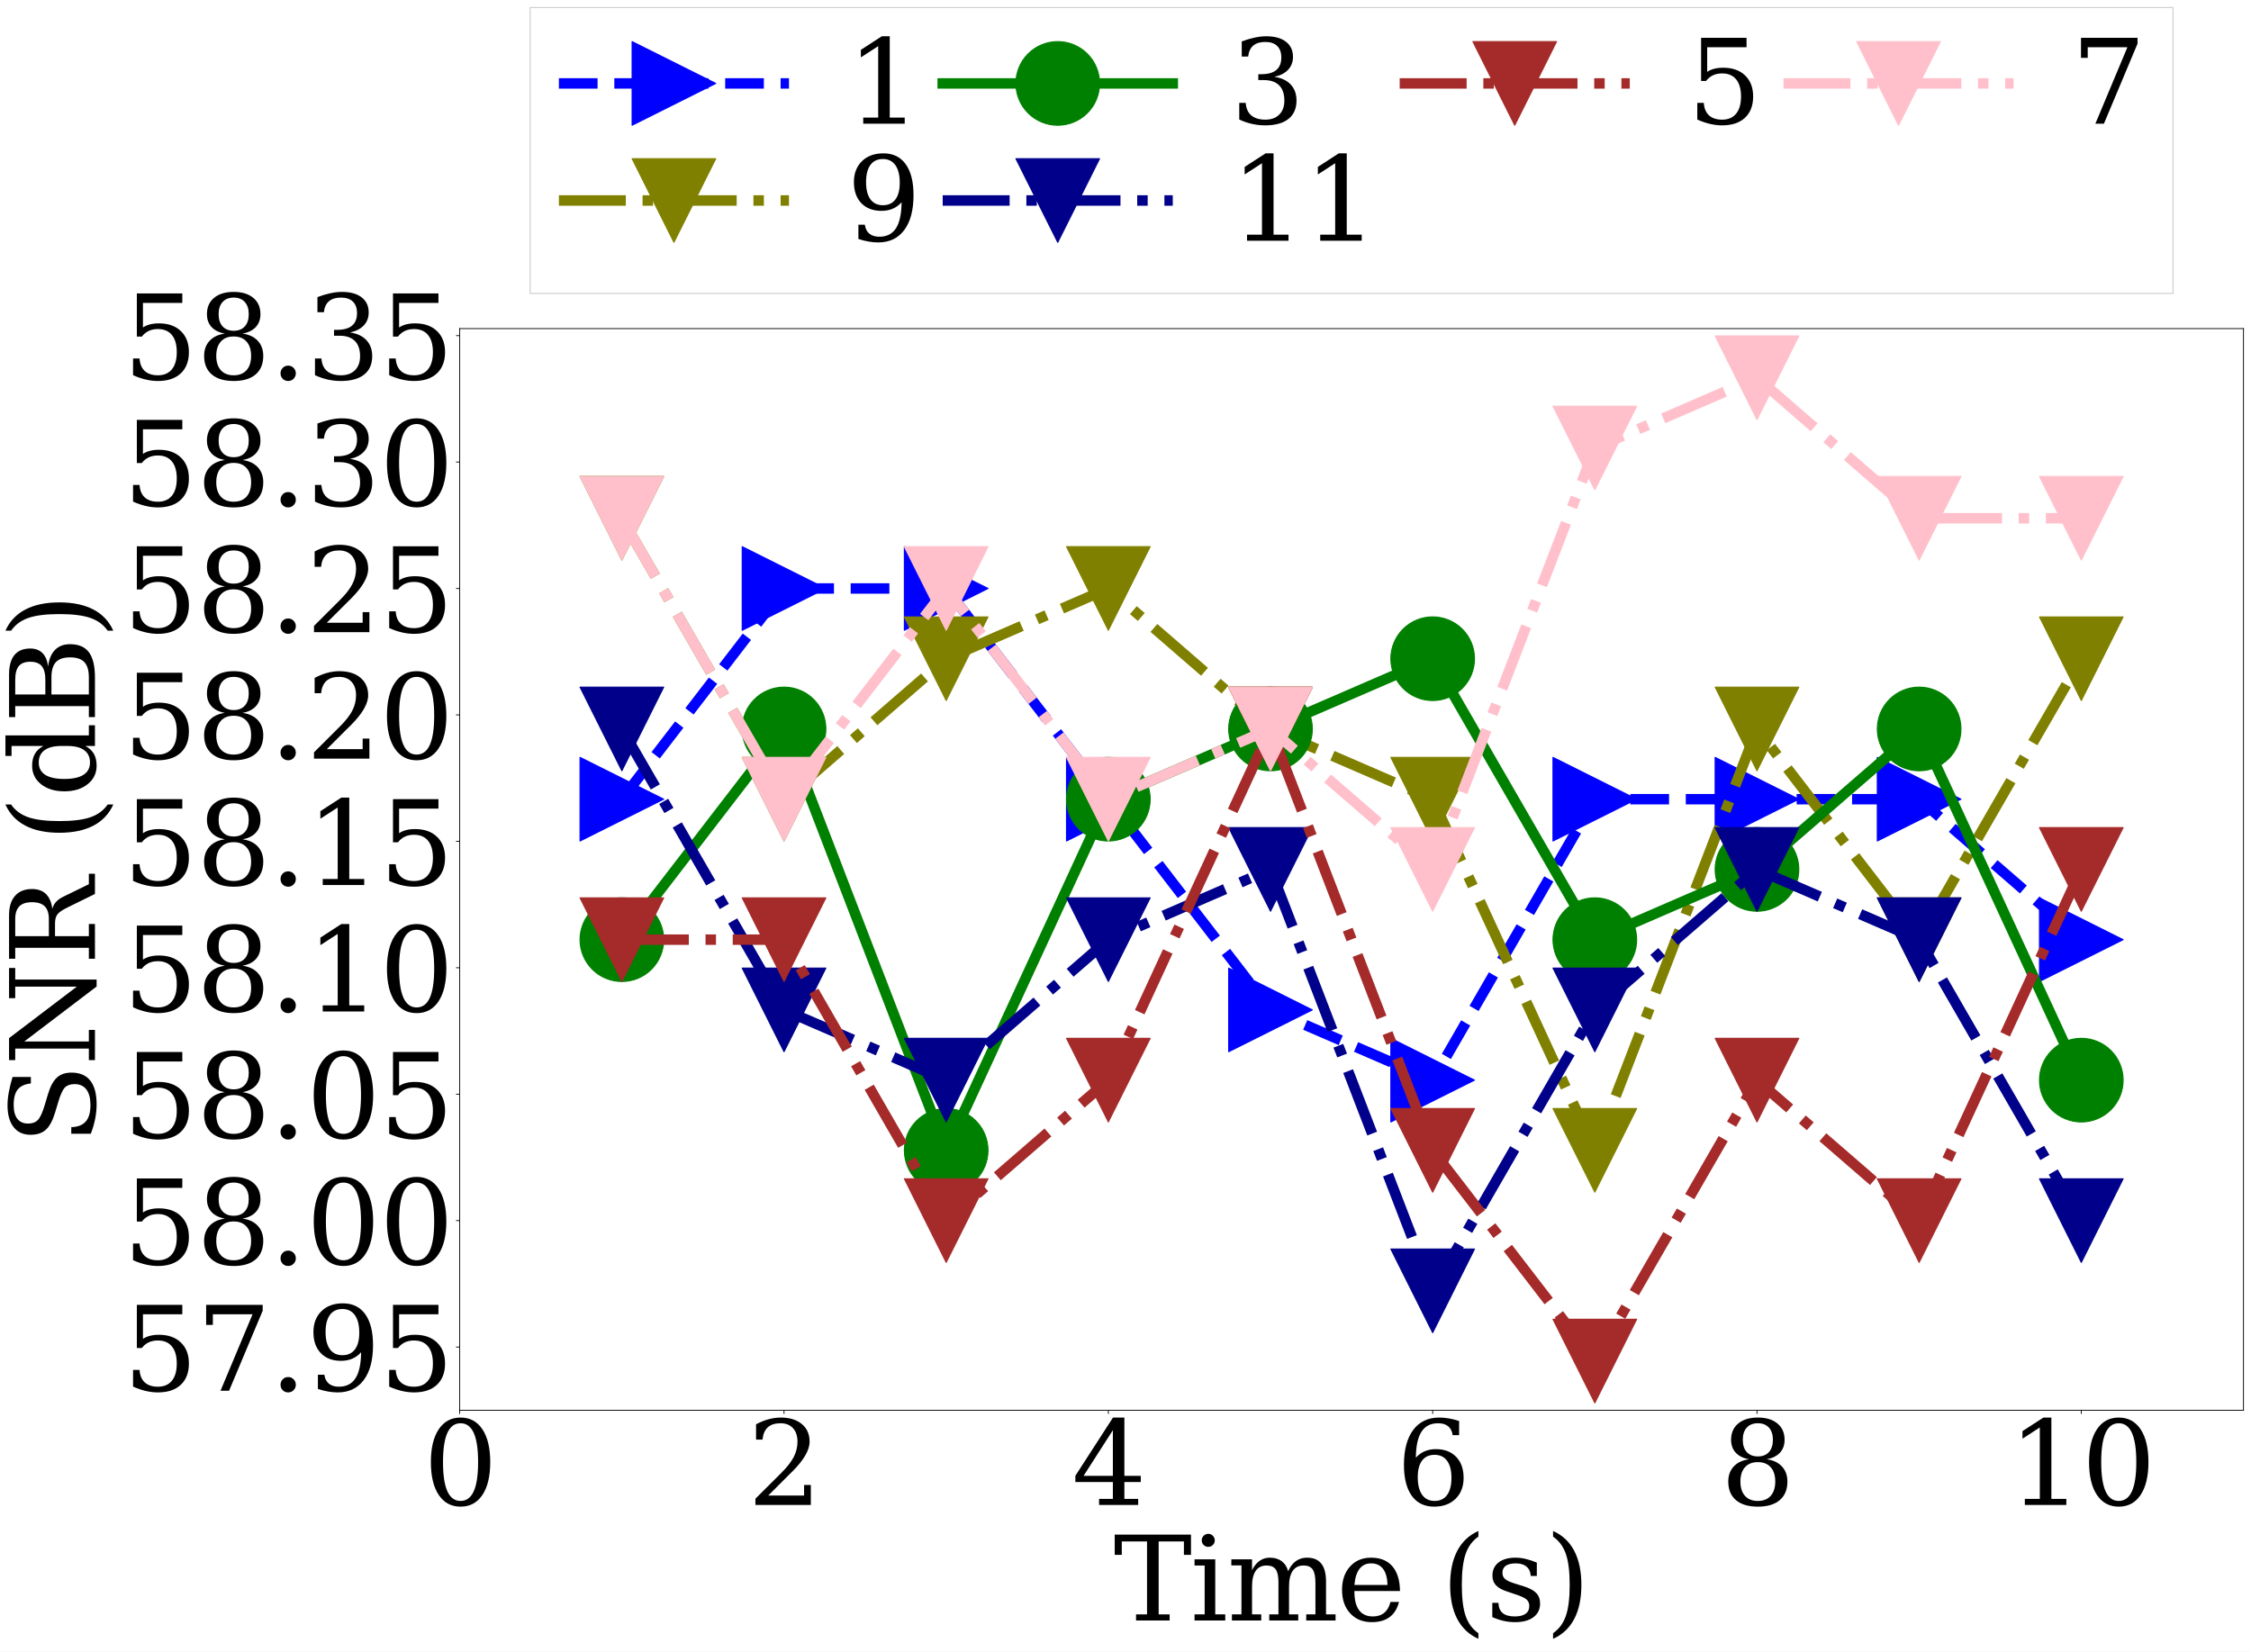 <?xml version="1.0" encoding="utf-8" standalone="no"?>
<!DOCTYPE svg PUBLIC "-//W3C//DTD SVG 1.1//EN"
  "http://www.w3.org/Graphics/SVG/1.1/DTD/svg11.dtd">
<svg xmlns:xlink="http://www.w3.org/1999/xlink" width="2152.384pt" height="1579.779pt" viewBox="0 0 2152.384 1579.779" xmlns="http://www.w3.org/2000/svg" version="1.1">
 <rect x="0" y="0" width="2152.384" height="1579.779" fill="#333333" stroke="none"/>
 <defs>
  <style type="text/css">*{stroke-linejoin: round; stroke-linecap: butt}</style>
 </defs>
 <g id="figure_1">
  <g id="patch_1">
   <path d="M 0 1579.779 
L 2152.384 1579.779 
L 2152.384 0 
L 0 0 
z
" style="fill: #ffffff; stroke: #ffffff; stroke-linejoin: miter"/>
  </g>
  <g id="axes_1">
   <g id="patch_2">
    <path d="M 439.569 1348.66 
L 2145.184 1348.66 
L 2145.184 314.245 
L 439.569 314.245 
z
" style="fill: #ffffff"/>
   </g>
   <g id="matplotlib.axis_1">
    <g id="xtick_1">
     <g id="line2d_1">
      <defs>
       <path id="m4fd937f24b" d="M 0 0 
L 0 3.5 
" style="stroke: #000000; stroke-width: 0.8"/>
      </defs>
      <g>
       <use xlink:href="#m4fd937f24b" x="439.569" y="1348.66" style="stroke: #000000; stroke-width: 0.8"/>
      </g>
     </g>
     <g id="text_1">
      <!-- 0 -->
      <g transform="translate(404.575 1439.243) scale(1.1 -1.1)">
       <defs>
        <path id="DejaVuSerif-30" d="M 2034 219 
Q 2513 219 2750 744 
Q 2988 1269 2988 2328 
Q 2988 3391 2750 3916 
Q 2513 4441 2034 4441 
Q 1556 4441 1318 3916 
Q 1081 3391 1081 2328 
Q 1081 1269 1318 744 
Q 1556 219 2034 219 
z
M 2034 -91 
Q 1275 -91 848 546 
Q 422 1184 422 2328 
Q 422 3475 848 4112 
Q 1275 4750 2034 4750 
Q 2797 4750 3222 4112 
Q 3647 3475 3647 2328 
Q 3647 1184 3222 546 
Q 2797 -91 2034 -91 
z
" transform="scale(0.016)"/>
       </defs>
       <use xlink:href="#DejaVuSerif-30"/>
      </g>
     </g>
    </g>
    <g id="xtick_2">
     <g id="line2d_2">
      <g>
       <use xlink:href="#m4fd937f24b" x="749.681" y="1348.66" style="stroke: #000000; stroke-width: 0.8"/>
      </g>
     </g>
     <g id="text_2">
      <!-- 2 -->
      <g transform="translate(714.687 1439.243) scale(1.1 -1.1)">
       <defs>
        <path id="DejaVuSerif-32" d="M 819 3553 
L 469 3553 
L 469 4384 
Q 803 4563 1142 4656 
Q 1481 4750 1806 4750 
Q 2534 4750 2956 4397 
Q 3378 4044 3378 3438 
Q 3378 2753 2422 1800 
Q 2347 1728 2309 1691 
L 1131 513 
L 3078 513 
L 3078 1088 
L 3444 1088 
L 3444 0 
L 434 0 
L 434 341 
L 1850 1753 
Q 2319 2222 2519 2614 
Q 2719 3006 2719 3438 
Q 2719 3909 2473 4175 
Q 2228 4441 1797 4441 
Q 1350 4441 1106 4219 
Q 863 3997 819 3553 
z
" transform="scale(0.016)"/>
       </defs>
       <use xlink:href="#DejaVuSerif-32"/>
      </g>
     </g>
    </g>
    <g id="xtick_3">
     <g id="line2d_3">
      <g>
       <use xlink:href="#m4fd937f24b" x="1059.792" y="1348.66" style="stroke: #000000; stroke-width: 0.8"/>
      </g>
     </g>
     <g id="text_3">
      <!-- 4 -->
      <g transform="translate(1024.799 1439.243) scale(1.1 -1.1)">
       <defs>
        <path id="DejaVuSerif-34" d="M 2234 1581 
L 2234 4063 
L 641 1581 
L 2234 1581 
z
M 3609 0 
L 1484 0 
L 1484 331 
L 2234 331 
L 2234 1247 
L 197 1247 
L 197 1588 
L 2241 4750 
L 2859 4750 
L 2859 1581 
L 3750 1581 
L 3750 1247 
L 2859 1247 
L 2859 331 
L 3609 331 
L 3609 0 
z
" transform="scale(0.016)"/>
       </defs>
       <use xlink:href="#DejaVuSerif-34"/>
      </g>
     </g>
    </g>
    <g id="xtick_4">
     <g id="line2d_4">
      <g>
       <use xlink:href="#m4fd937f24b" x="1369.904" y="1348.66" style="stroke: #000000; stroke-width: 0.8"/>
      </g>
     </g>
     <g id="text_4">
      <!-- 6 -->
      <g transform="translate(1334.91 1439.243) scale(1.1 -1.1)">
       <defs>
        <path id="DejaVuSerif-36" d="M 2094 219 
Q 2534 219 2771 542 
Q 3009 866 3009 1472 
Q 3009 2078 2771 2401 
Q 2534 2725 2094 2725 
Q 1647 2725 1412 2412 
Q 1178 2100 1178 1509 
Q 1178 888 1415 553 
Q 1653 219 2094 219 
z
M 1075 2569 
Q 1288 2803 1556 2918 
Q 1825 3034 2163 3034 
Q 2859 3034 3264 2615 
Q 3669 2197 3669 1472 
Q 3669 763 3233 336 
Q 2797 -91 2069 -91 
Q 1278 -91 853 498 
Q 428 1088 428 2181 
Q 428 3406 931 4078 
Q 1434 4750 2350 4750 
Q 2597 4750 2869 4703 
Q 3141 4656 3425 4563 
L 3425 3794 
L 3072 3794 
Q 3034 4109 2831 4275 
Q 2628 4441 2284 4441 
Q 1678 4441 1381 3981 
Q 1084 3522 1075 2569 
z
" transform="scale(0.016)"/>
       </defs>
       <use xlink:href="#DejaVuSerif-36"/>
      </g>
     </g>
    </g>
    <g id="xtick_5">
     <g id="line2d_5">
      <g>
       <use xlink:href="#m4fd937f24b" x="1680.016" y="1348.66" style="stroke: #000000; stroke-width: 0.8"/>
      </g>
     </g>
     <g id="text_5">
      <!-- 8 -->
      <g transform="translate(1645.022 1439.243) scale(1.1 -1.1)">
       <defs>
        <path id="DejaVuSerif-38" d="M 2981 1275 
Q 2981 1775 2732 2051 
Q 2484 2328 2034 2328 
Q 1584 2328 1336 2051 
Q 1088 1775 1088 1275 
Q 1088 772 1336 495 
Q 1584 219 2034 219 
Q 2484 219 2732 495 
Q 2981 772 2981 1275 
z
M 2853 3541 
Q 2853 3966 2637 4203 
Q 2422 4441 2034 4441 
Q 1650 4441 1433 4203 
Q 1216 3966 1216 3541 
Q 1216 3113 1433 2875 
Q 1650 2638 2034 2638 
Q 2422 2638 2637 2875 
Q 2853 3113 2853 3541 
z
M 2516 2484 
Q 3047 2413 3344 2092 
Q 3641 1772 3641 1275 
Q 3641 619 3225 264 
Q 2809 -91 2034 -91 
Q 1263 -91 845 264 
Q 428 619 428 1275 
Q 428 1772 725 2092 
Q 1022 2413 1556 2484 
Q 1084 2569 832 2842 
Q 581 3116 581 3541 
Q 581 4103 968 4426 
Q 1356 4750 2034 4750 
Q 2713 4750 3100 4426 
Q 3488 4103 3488 3541 
Q 3488 3116 3236 2842 
Q 2984 2569 2516 2484 
z
" transform="scale(0.016)"/>
       </defs>
       <use xlink:href="#DejaVuSerif-38"/>
      </g>
     </g>
    </g>
    <g id="xtick_6">
     <g id="line2d_6">
      <g>
       <use xlink:href="#m4fd937f24b" x="1990.128" y="1348.66" style="stroke: #000000; stroke-width: 0.8"/>
      </g>
     </g>
     <g id="text_6">
      <!-- 10 -->
      <g transform="translate(1920.14 1439.243) scale(1.1 -1.1)">
       <defs>
        <path id="DejaVuSerif-31" d="M 909 0 
L 909 331 
L 1722 331 
L 1722 4213 
L 781 3603 
L 781 4013 
L 1919 4750 
L 2350 4750 
L 2350 331 
L 3163 331 
L 3163 0 
L 909 0 
z
" transform="scale(0.016)"/>
       </defs>
       <use xlink:href="#DejaVuSerif-31"/>
       <use xlink:href="#DejaVuSerif-30" x="63.623"/>
      </g>
     </g>
    </g>
    <g id="text_7">
     <!-- Time (s) -->
     <g transform="translate(1064.771 1549.703) scale(1.1 -1.1)">
      <defs>
       <path id="DejaVuSerif-54" d="M 1222 0 
L 1222 331 
L 1819 331 
L 1819 4294 
L 447 4294 
L 447 3566 
L 63 3566 
L 63 4666 
L 4206 4666 
L 4206 3566 
L 3822 3566 
L 3822 4294 
L 2450 4294 
L 2450 331 
L 3047 331 
L 3047 0 
L 1222 0 
z
" transform="scale(0.016)"/>
       <path id="DejaVuSerif-69" d="M 622 4353 
Q 622 4497 726 4603 
Q 831 4709 978 4709 
Q 1122 4709 1226 4603 
Q 1331 4497 1331 4353 
Q 1331 4206 1228 4103 
Q 1125 4000 978 4000 
Q 831 4000 726 4103 
Q 622 4206 622 4353 
z
M 1356 331 
L 1900 331 
L 1900 0 
L 231 0 
L 231 331 
L 781 331 
L 781 2988 
L 231 2988 
L 231 3322 
L 1356 3322 
L 1356 331 
z
" transform="scale(0.016)"/>
       <path id="DejaVuSerif-6d" d="M 3316 2675 
Q 3481 3041 3739 3227 
Q 3997 3413 4341 3413 
Q 4863 3413 5119 3089 
Q 5375 2766 5375 2113 
L 5375 331 
L 5894 331 
L 5894 0 
L 4300 0 
L 4300 331 
L 4800 331 
L 4800 2047 
Q 4800 2556 4650 2772 
Q 4500 2988 4153 2988 
Q 3769 2988 3567 2697 
Q 3366 2406 3366 1850 
L 3366 331 
L 3866 331 
L 3866 0 
L 2291 0 
L 2291 331 
L 2791 331 
L 2791 2069 
Q 2791 2566 2641 2777 
Q 2491 2988 2144 2988 
Q 1759 2988 1557 2697 
Q 1356 2406 1356 1850 
L 1356 331 
L 1856 331 
L 1856 0 
L 263 0 
L 263 331 
L 781 331 
L 781 2994 
L 231 2994 
L 231 3322 
L 1356 3322 
L 1356 2731 
Q 1516 3063 1762 3238 
Q 2009 3413 2322 3413 
Q 2709 3413 2968 3220 
Q 3228 3028 3316 2675 
z
" transform="scale(0.016)"/>
       <path id="DejaVuSerif-65" d="M 3469 1600 
L 991 1600 
L 991 1575 
Q 991 903 1244 561 
Q 1497 219 1991 219 
Q 2369 219 2611 417 
Q 2853 616 2950 1006 
L 3413 1006 
Q 3275 459 2904 184 
Q 2534 -91 1931 -91 
Q 1203 -91 761 389 
Q 319 869 319 1663 
Q 319 2450 753 2931 
Q 1188 3413 1894 3413 
Q 2647 3413 3050 2948 
Q 3453 2484 3469 1600 
z
M 2791 1931 
Q 2772 2513 2545 2808 
Q 2319 3103 1894 3103 
Q 1497 3103 1269 2806 
Q 1041 2509 991 1931 
L 2791 1931 
z
" transform="scale(0.016)"/>
       <path id="DejaVuSerif-20" transform="scale(0.016)"/>
       <path id="DejaVuSerif-28" d="M 2041 -997 
Q 1281 -656 893 83 
Q 506 822 506 1931 
Q 506 3044 893 3783 
Q 1281 4522 2041 4863 
L 2041 4556 
Q 1559 4225 1350 3623 
Q 1141 3022 1141 1931 
Q 1141 844 1350 242 
Q 1559 -359 2041 -691 
L 2041 -997 
z
" transform="scale(0.016)"/>
       <path id="DejaVuSerif-73" d="M 359 184 
L 359 959 
L 691 959 
Q 703 588 923 403 
Q 1144 219 1575 219 
Q 1963 219 2166 364 
Q 2369 509 2369 788 
Q 2369 1006 2220 1140 
Q 2072 1275 1594 1428 
L 1178 1569 
Q 750 1706 558 1912 
Q 366 2119 366 2438 
Q 366 2894 700 3153 
Q 1034 3413 1625 3413 
Q 1888 3413 2178 3344 
Q 2469 3275 2778 3144 
L 2778 2419 
L 2447 2419 
Q 2434 2741 2221 2922 
Q 2009 3103 1644 3103 
Q 1281 3103 1095 2975 
Q 909 2847 909 2591 
Q 909 2381 1050 2254 
Q 1191 2128 1613 1997 
L 2069 1856 
Q 2541 1709 2748 1489 
Q 2956 1269 2956 922 
Q 2956 450 2595 179 
Q 2234 -91 1600 -91 
Q 1278 -91 972 -22 
Q 666 47 359 184 
z
" transform="scale(0.016)"/>
       <path id="DejaVuSerif-29" d="M 453 -997 
L 453 -691 
Q 934 -359 1145 242 
Q 1356 844 1356 1931 
Q 1356 3022 1145 3623 
Q 934 4225 453 4556 
L 453 4863 
Q 1216 4522 1603 3783 
Q 1991 3044 1991 1931 
Q 1991 822 1603 83 
Q 1216 -656 453 -997 
z
" transform="scale(0.016)"/>
      </defs>
      <use xlink:href="#DejaVuSerif-54"/>
      <use xlink:href="#DejaVuSerif-69" x="66.699"/>
      <use xlink:href="#DejaVuSerif-6d" x="98.682"/>
      <use xlink:href="#DejaVuSerif-65" x="193.506"/>
      <use xlink:href="#DejaVuSerif-20" x="252.686"/>
      <use xlink:href="#DejaVuSerif-28" x="284.473"/>
      <use xlink:href="#DejaVuSerif-73" x="323.486"/>
      <use xlink:href="#DejaVuSerif-29" x="374.805"/>
     </g>
    </g>
   </g>
   <g id="matplotlib.axis_2">
    <g id="ytick_1">
     <g id="line2d_7">
      <defs>
       <path id="m19731e4b1a" d="M 0 0 
L -3.5 0 
" style="stroke: #000000; stroke-width: 0.8"/>
      </defs>
      <g>
       <use xlink:href="#m19731e4b1a" x="439.569" y="1288.208" style="stroke: #000000; stroke-width: 0.8"/>
      </g>
     </g>
     <g id="text_8">
      <!-- 57.95 -->
      <g transform="translate(117.659 1329.999) scale(1.1 -1.1)">
       <defs>
        <path id="DejaVuSerif-35" d="M 3219 4666 
L 3219 4153 
L 1081 4153 
L 1081 2816 
Q 1244 2928 1461 2984 
Q 1678 3041 1947 3041 
Q 2703 3041 3140 2622 
Q 3578 2203 3578 1478 
Q 3578 738 3136 323 
Q 2694 -91 1894 -91 
Q 1572 -91 1234 -12 
Q 897 66 544 225 
L 544 1131 
L 897 1131 
Q 925 688 1179 453 
Q 1434 219 1894 219 
Q 2388 219 2653 544 
Q 2919 869 2919 1478 
Q 2919 2084 2655 2407 
Q 2391 2731 1894 2731 
Q 1613 2731 1398 2631 
Q 1184 2531 1019 2322 
L 750 2322 
L 750 4666 
L 3219 4666 
z
" transform="scale(0.016)"/>
        <path id="DejaVuSerif-37" d="M 3609 4347 
L 1784 0 
L 1319 0 
L 3059 4153 
L 903 4153 
L 903 3578 
L 538 3578 
L 538 4666 
L 3609 4666 
L 3609 4347 
z
" transform="scale(0.016)"/>
        <path id="DejaVuSerif-2e" d="M 603 325 
Q 603 500 722 622 
Q 841 744 1019 744 
Q 1191 744 1312 622 
Q 1434 500 1434 325 
Q 1434 153 1312 31 
Q 1191 -91 1019 -91 
Q 841 -91 722 29 
Q 603 150 603 325 
z
" transform="scale(0.016)"/>
        <path id="DejaVuSerif-39" d="M 2994 2091 
Q 2784 1856 2512 1740 
Q 2241 1625 1900 1625 
Q 1206 1625 804 2044 
Q 403 2463 403 3188 
Q 403 3897 839 4323 
Q 1275 4750 2003 4750 
Q 2794 4750 3217 4161 
Q 3641 3572 3641 2478 
Q 3641 1253 3137 581 
Q 2634 -91 1722 -91 
Q 1475 -91 1203 -44 
Q 931 3 647 97 
L 647 872 
L 997 872 
Q 1038 556 1241 387 
Q 1444 219 1784 219 
Q 2391 219 2687 676 
Q 2984 1134 2994 2091 
z
M 1978 4441 
Q 1534 4441 1298 4117 
Q 1063 3794 1063 3188 
Q 1063 2581 1298 2256 
Q 1534 1931 1978 1931 
Q 2422 1931 2658 2245 
Q 2894 2559 2894 3150 
Q 2894 3772 2656 4106 
Q 2419 4441 1978 4441 
z
" transform="scale(0.016)"/>
       </defs>
       <use xlink:href="#DejaVuSerif-35"/>
       <use xlink:href="#DejaVuSerif-37" x="63.623"/>
       <use xlink:href="#DejaVuSerif-2e" x="127.246"/>
       <use xlink:href="#DejaVuSerif-39" x="159.033"/>
       <use xlink:href="#DejaVuSerif-35" x="222.656"/>
      </g>
     </g>
    </g>
    <g id="ytick_2">
     <g id="line2d_8">
      <g>
       <use xlink:href="#m19731e4b1a" x="439.569" y="1167.302" style="stroke: #000000; stroke-width: 0.8"/>
      </g>
     </g>
     <g id="text_9">
      <!-- 58.00 -->
      <g transform="translate(117.659 1209.093) scale(1.1 -1.1)">
       <use xlink:href="#DejaVuSerif-35"/>
       <use xlink:href="#DejaVuSerif-38" x="63.623"/>
       <use xlink:href="#DejaVuSerif-2e" x="127.246"/>
       <use xlink:href="#DejaVuSerif-30" x="159.033"/>
       <use xlink:href="#DejaVuSerif-30" x="222.656"/>
      </g>
     </g>
    </g>
    <g id="ytick_3">
     <g id="line2d_9">
      <g>
       <use xlink:href="#m19731e4b1a" x="439.569" y="1046.396" style="stroke: #000000; stroke-width: 0.8"/>
      </g>
     </g>
     <g id="text_10">
      <!-- 58.05 -->
      <g transform="translate(117.659 1088.188) scale(1.1 -1.1)">
       <use xlink:href="#DejaVuSerif-35"/>
       <use xlink:href="#DejaVuSerif-38" x="63.623"/>
       <use xlink:href="#DejaVuSerif-2e" x="127.246"/>
       <use xlink:href="#DejaVuSerif-30" x="159.033"/>
       <use xlink:href="#DejaVuSerif-35" x="222.656"/>
      </g>
     </g>
    </g>
    <g id="ytick_4">
     <g id="line2d_10">
      <g>
       <use xlink:href="#m19731e4b1a" x="439.569" y="925.491" style="stroke: #000000; stroke-width: 0.8"/>
      </g>
     </g>
     <g id="text_11">
      <!-- 58.10 -->
      <g transform="translate(117.659 967.282) scale(1.1 -1.1)">
       <use xlink:href="#DejaVuSerif-35"/>
       <use xlink:href="#DejaVuSerif-38" x="63.623"/>
       <use xlink:href="#DejaVuSerif-2e" x="127.246"/>
       <use xlink:href="#DejaVuSerif-31" x="159.033"/>
       <use xlink:href="#DejaVuSerif-30" x="222.656"/>
      </g>
     </g>
    </g>
    <g id="ytick_5">
     <g id="line2d_11">
      <g>
       <use xlink:href="#m19731e4b1a" x="439.569" y="804.585" style="stroke: #000000; stroke-width: 0.8"/>
      </g>
     </g>
     <g id="text_12">
      <!-- 58.15 -->
      <g transform="translate(117.659 846.376) scale(1.1 -1.1)">
       <use xlink:href="#DejaVuSerif-35"/>
       <use xlink:href="#DejaVuSerif-38" x="63.623"/>
       <use xlink:href="#DejaVuSerif-2e" x="127.246"/>
       <use xlink:href="#DejaVuSerif-31" x="159.033"/>
       <use xlink:href="#DejaVuSerif-35" x="222.656"/>
      </g>
     </g>
    </g>
    <g id="ytick_6">
     <g id="line2d_12">
      <g>
       <use xlink:href="#m19731e4b1a" x="439.569" y="683.679" style="stroke: #000000; stroke-width: 0.8"/>
      </g>
     </g>
     <g id="text_13">
      <!-- 58.20 -->
      <g transform="translate(117.659 725.471) scale(1.1 -1.1)">
       <use xlink:href="#DejaVuSerif-35"/>
       <use xlink:href="#DejaVuSerif-38" x="63.623"/>
       <use xlink:href="#DejaVuSerif-2e" x="127.246"/>
       <use xlink:href="#DejaVuSerif-32" x="159.033"/>
       <use xlink:href="#DejaVuSerif-30" x="222.656"/>
      </g>
     </g>
    </g>
    <g id="ytick_7">
     <g id="line2d_13">
      <g>
       <use xlink:href="#m19731e4b1a" x="439.569" y="562.774" style="stroke: #000000; stroke-width: 0.8"/>
      </g>
     </g>
     <g id="text_14">
      <!-- 58.25 -->
      <g transform="translate(117.659 604.565) scale(1.1 -1.1)">
       <use xlink:href="#DejaVuSerif-35"/>
       <use xlink:href="#DejaVuSerif-38" x="63.623"/>
       <use xlink:href="#DejaVuSerif-2e" x="127.246"/>
       <use xlink:href="#DejaVuSerif-32" x="159.033"/>
       <use xlink:href="#DejaVuSerif-35" x="222.656"/>
      </g>
     </g>
    </g>
    <g id="ytick_8">
     <g id="line2d_14">
      <g>
       <use xlink:href="#m19731e4b1a" x="439.569" y="441.868" style="stroke: #000000; stroke-width: 0.8"/>
      </g>
     </g>
     <g id="text_15">
      <!-- 58.30 -->
      <g transform="translate(117.659 483.659) scale(1.1 -1.1)">
       <defs>
        <path id="DejaVuSerif-33" d="M 622 4469 
Q 988 4606 1323 4678 
Q 1659 4750 1953 4750 
Q 2638 4750 3022 4454 
Q 3406 4159 3406 3634 
Q 3406 3213 3140 2930 
Q 2875 2647 2388 2547 
Q 2963 2466 3280 2130 
Q 3597 1794 3597 1259 
Q 3597 606 3158 257 
Q 2719 -91 1894 -91 
Q 1528 -91 1179 -12 
Q 831 66 488 225 
L 488 1131 
L 838 1131 
Q 869 681 1141 450 
Q 1413 219 1906 219 
Q 2384 219 2661 495 
Q 2938 772 2938 1253 
Q 2938 1803 2653 2086 
Q 2369 2369 1819 2369 
L 1522 2369 
L 1522 2688 
L 1678 2688 
Q 2225 2688 2498 2914 
Q 2772 3141 2772 3597 
Q 2772 4006 2547 4223 
Q 2322 4441 1900 4441 
Q 1478 4441 1245 4241 
Q 1013 4041 972 3647 
L 622 3647 
L 622 4469 
z
" transform="scale(0.016)"/>
       </defs>
       <use xlink:href="#DejaVuSerif-35"/>
       <use xlink:href="#DejaVuSerif-38" x="63.623"/>
       <use xlink:href="#DejaVuSerif-2e" x="127.246"/>
       <use xlink:href="#DejaVuSerif-33" x="159.033"/>
       <use xlink:href="#DejaVuSerif-30" x="222.656"/>
      </g>
     </g>
    </g>
    <g id="ytick_9">
     <g id="line2d_15">
      <g>
       <use xlink:href="#m19731e4b1a" x="439.569" y="320.962" style="stroke: #000000; stroke-width: 0.8"/>
      </g>
     </g>
     <g id="text_16">
      <!-- 58.35 -->
      <g transform="translate(117.659 362.754) scale(1.1 -1.1)">
       <use xlink:href="#DejaVuSerif-35"/>
       <use xlink:href="#DejaVuSerif-38" x="63.623"/>
       <use xlink:href="#DejaVuSerif-2e" x="127.246"/>
       <use xlink:href="#DejaVuSerif-33" x="159.033"/>
       <use xlink:href="#DejaVuSerif-35" x="222.656"/>
      </g>
     </g>
    </g>
    <g id="text_17">
     <!-- SNR (dB) -->
     <g transform="translate(90.783 1094.688) rotate(-90) scale(1.1 -1.1)">
      <defs>
       <path id="DejaVuSerif-53" d="M 594 225 
L 594 1288 
L 953 1284 
Q 969 753 1261 498 
Q 1553 244 2150 244 
Q 2706 244 2998 464 
Q 3291 684 3291 1106 
Q 3291 1444 3114 1625 
Q 2938 1806 2369 1978 
L 1753 2163 
Q 1084 2366 811 2669 
Q 538 2972 538 3500 
Q 538 4094 959 4422 
Q 1381 4750 2144 4750 
Q 2469 4750 2856 4679 
Q 3244 4609 3681 4475 
L 3681 3481 
L 3328 3481 
Q 3275 3975 2998 4195 
Q 2722 4416 2156 4416 
Q 1663 4416 1405 4214 
Q 1147 4013 1147 3628 
Q 1147 3294 1340 3103 
Q 1534 2913 2163 2725 
L 2741 2553 
Q 3375 2363 3645 2067 
Q 3916 1772 3916 1275 
Q 3916 597 3481 253 
Q 3047 -91 2188 -91 
Q 1803 -91 1404 -12 
Q 1006 66 594 225 
z
" transform="scale(0.016)"/>
       <path id="DejaVuSerif-4e" d="M 313 0 
L 313 331 
L 941 331 
L 941 4331 
L 313 4331 
L 313 4666 
L 1509 4666 
L 4306 984 
L 4306 4331 
L 3681 4331 
L 3681 4666 
L 5319 4666 
L 5319 4331 
L 4691 4331 
L 4691 -91 
L 4313 -91 
L 1325 3841 
L 1325 331 
L 1953 331 
L 1953 0 
L 313 0 
z
" transform="scale(0.016)"/>
       <path id="DejaVuSerif-52" d="M 3066 2316 
Q 3284 2256 3442 2114 
Q 3600 1972 3725 1716 
L 4403 331 
L 4972 331 
L 4972 0 
L 3872 0 
L 3144 1484 
Q 2934 1916 2759 2042 
Q 2584 2169 2278 2169 
L 1581 2169 
L 1581 331 
L 2241 331 
L 2241 0 
L 353 0 
L 353 331 
L 947 331 
L 947 4331 
L 353 4331 
L 353 4666 
L 2719 4666 
Q 3400 4666 3770 4341 
Q 4141 4016 4141 3419 
Q 4141 2938 3870 2661 
Q 3600 2384 3066 2316 
z
M 1581 2503 
L 2503 2503 
Q 2975 2503 3200 2726 
Q 3425 2950 3425 3419 
Q 3425 3888 3200 4109 
Q 2975 4331 2503 4331 
L 1581 4331 
L 1581 2503 
z
" transform="scale(0.016)"/>
       <path id="DejaVuSerif-64" d="M 3359 331 
L 3909 331 
L 3909 0 
L 2784 0 
L 2784 519 
Q 2616 206 2355 57 
Q 2094 -91 1709 -91 
Q 1097 -91 708 395 
Q 319 881 319 1663 
Q 319 2444 706 2928 
Q 1094 3413 1709 3413 
Q 2094 3413 2355 3264 
Q 2616 3116 2784 2803 
L 2784 4531 
L 2241 4531 
L 2241 4863 
L 3359 4863 
L 3359 331 
z
M 2784 1497 
L 2784 1825 
Q 2784 2422 2554 2737 
Q 2325 3053 1888 3053 
Q 1444 3053 1217 2703 
Q 991 2353 991 1663 
Q 991 975 1217 622 
Q 1444 269 1888 269 
Q 2325 269 2554 583 
Q 2784 897 2784 1497 
z
" transform="scale(0.016)"/>
       <path id="DejaVuSerif-42" d="M 1581 331 
L 2516 331 
Q 3078 331 3337 575 
Q 3597 819 3597 1350 
Q 3597 1878 3339 2120 
Q 3081 2363 2516 2363 
L 1581 2363 
L 1581 331 
z
M 1581 2694 
L 2375 2694 
Q 2888 2694 3123 2891 
Q 3359 3088 3359 3513 
Q 3359 3941 3123 4136 
Q 2888 4331 2375 4331 
L 1581 4331 
L 1581 2694 
z
M 353 0 
L 353 331 
L 947 331 
L 947 4331 
L 353 4331 
L 353 4666 
L 2656 4666 
Q 3363 4666 3720 4377 
Q 4078 4088 4078 3513 
Q 4078 3097 3829 2850 
Q 3581 2603 3103 2547 
Q 3697 2472 4005 2167 
Q 4313 1863 4313 1350 
Q 4313 656 3875 328 
Q 3438 0 2509 0 
L 353 0 
z
" transform="scale(0.016)"/>
      </defs>
      <use xlink:href="#DejaVuSerif-53"/>
      <use xlink:href="#DejaVuSerif-4e" x="68.506"/>
      <use xlink:href="#DejaVuSerif-52" x="156.006"/>
      <use xlink:href="#DejaVuSerif-20" x="231.299"/>
      <use xlink:href="#DejaVuSerif-28" x="263.086"/>
      <use xlink:href="#DejaVuSerif-64" x="302.1"/>
      <use xlink:href="#DejaVuSerif-42" x="366.113"/>
      <use xlink:href="#DejaVuSerif-29" x="439.6"/>
     </g>
    </g>
   </g>
   <g id="line2d_16">
    <path d="M 594.625 764.283 
L 749.681 562.774 
L 904.736 562.774 
L 1059.792 764.283 
L 1214.848 965.792 
L 1369.904 1032.962 
L 1524.96 764.283 
L 1680.016 764.283 
L 1835.072 764.283 
L 1990.128 898.623 
" clip-path="url(#p0a3a739266)" style="fill: none; stroke-dasharray: 37,16; stroke-dashoffset: 0; stroke: #0000ff; stroke-width: 10"/>
    <defs>
     <path id="mfd40f7f0bd" d="M 40 0 
L -40 -40 
L -40 40 
z
" style="stroke: #0000ff; stroke-linejoin: miter"/>
    </defs>
    <g clip-path="url(#p0a3a739266)">
     <use xlink:href="#mfd40f7f0bd" x="594.625" y="764.283" style="fill: #0000ff; stroke: #0000ff; stroke-linejoin: miter"/>
     <use xlink:href="#mfd40f7f0bd" x="749.681" y="562.774" style="fill: #0000ff; stroke: #0000ff; stroke-linejoin: miter"/>
     <use xlink:href="#mfd40f7f0bd" x="904.736" y="562.774" style="fill: #0000ff; stroke: #0000ff; stroke-linejoin: miter"/>
     <use xlink:href="#mfd40f7f0bd" x="1059.792" y="764.283" style="fill: #0000ff; stroke: #0000ff; stroke-linejoin: miter"/>
     <use xlink:href="#mfd40f7f0bd" x="1214.848" y="965.792" style="fill: #0000ff; stroke: #0000ff; stroke-linejoin: miter"/>
     <use xlink:href="#mfd40f7f0bd" x="1369.904" y="1032.962" style="fill: #0000ff; stroke: #0000ff; stroke-linejoin: miter"/>
     <use xlink:href="#mfd40f7f0bd" x="1524.96" y="764.283" style="fill: #0000ff; stroke: #0000ff; stroke-linejoin: miter"/>
     <use xlink:href="#mfd40f7f0bd" x="1680.016" y="764.283" style="fill: #0000ff; stroke: #0000ff; stroke-linejoin: miter"/>
     <use xlink:href="#mfd40f7f0bd" x="1835.072" y="764.283" style="fill: #0000ff; stroke: #0000ff; stroke-linejoin: miter"/>
     <use xlink:href="#mfd40f7f0bd" x="1990.128" y="898.623" style="fill: #0000ff; stroke: #0000ff; stroke-linejoin: miter"/>
    </g>
   </g>
   <g id="line2d_17">
    <path d="M 594.625 495.604 
L 749.681 764.283 
L 904.736 629.943 
L 1059.792 562.774 
L 1214.848 697.113 
L 1369.904 764.283 
L 1524.96 1100.132 
L 1680.016 697.113 
L 1835.072 898.623 
L 1990.128 629.943 
" clip-path="url(#p0a3a739266)" style="fill: none; stroke-dasharray: 64,16,10,16; stroke-dashoffset: 0; stroke: #808000; stroke-width: 10"/>
    <defs>
     <path id="me8f7592094" d="M -0 40 
L 40 -40 
L -40 -40 
z
" style="stroke: #808000; stroke-linejoin: miter"/>
    </defs>
    <g clip-path="url(#p0a3a739266)">
     <use xlink:href="#me8f7592094" x="594.625" y="495.604" style="fill: #808000; stroke: #808000; stroke-linejoin: miter"/>
     <use xlink:href="#me8f7592094" x="749.681" y="764.283" style="fill: #808000; stroke: #808000; stroke-linejoin: miter"/>
     <use xlink:href="#me8f7592094" x="904.736" y="629.943" style="fill: #808000; stroke: #808000; stroke-linejoin: miter"/>
     <use xlink:href="#me8f7592094" x="1059.792" y="562.774" style="fill: #808000; stroke: #808000; stroke-linejoin: miter"/>
     <use xlink:href="#me8f7592094" x="1214.848" y="697.113" style="fill: #808000; stroke: #808000; stroke-linejoin: miter"/>
     <use xlink:href="#me8f7592094" x="1369.904" y="764.283" style="fill: #808000; stroke: #808000; stroke-linejoin: miter"/>
     <use xlink:href="#me8f7592094" x="1524.96" y="1100.132" style="fill: #808000; stroke: #808000; stroke-linejoin: miter"/>
     <use xlink:href="#me8f7592094" x="1680.016" y="697.113" style="fill: #808000; stroke: #808000; stroke-linejoin: miter"/>
     <use xlink:href="#me8f7592094" x="1835.072" y="898.623" style="fill: #808000; stroke: #808000; stroke-linejoin: miter"/>
     <use xlink:href="#me8f7592094" x="1990.128" y="629.943" style="fill: #808000; stroke: #808000; stroke-linejoin: miter"/>
    </g>
   </g>
   <g id="line2d_18">
    <path d="M 594.625 898.623 
L 749.681 697.113 
L 904.736 1100.132 
L 1059.792 764.283 
L 1214.848 697.113 
L 1369.904 629.943 
L 1524.96 898.623 
L 1680.016 831.453 
L 1835.072 697.113 
L 1990.128 1032.962 
" clip-path="url(#p0a3a739266)" style="fill: none; stroke: #008000; stroke-width: 10; stroke-linecap: square"/>
    <defs>
     <path id="md94bf5ab3f" d="M 0 40 
C 10.608 40 20.783 35.785 28.284 28.284 
C 35.785 20.783 40 10.608 40 0 
C 40 -10.608 35.785 -20.783 28.284 -28.284 
C 20.783 -35.785 10.608 -40 0 -40 
C -10.608 -40 -20.783 -35.785 -28.284 -28.284 
C -35.785 -20.783 -40 -10.608 -40 0 
C -40 10.608 -35.785 20.783 -28.284 28.284 
C -20.783 35.785 -10.608 40 0 40 
z
" style="stroke: #008000"/>
    </defs>
    <g clip-path="url(#p0a3a739266)">
     <use xlink:href="#md94bf5ab3f" x="594.625" y="898.623" style="fill: #008000; stroke: #008000"/>
     <use xlink:href="#md94bf5ab3f" x="749.681" y="697.113" style="fill: #008000; stroke: #008000"/>
     <use xlink:href="#md94bf5ab3f" x="904.736" y="1100.132" style="fill: #008000; stroke: #008000"/>
     <use xlink:href="#md94bf5ab3f" x="1059.792" y="764.283" style="fill: #008000; stroke: #008000"/>
     <use xlink:href="#md94bf5ab3f" x="1214.848" y="697.113" style="fill: #008000; stroke: #008000"/>
     <use xlink:href="#md94bf5ab3f" x="1369.904" y="629.943" style="fill: #008000; stroke: #008000"/>
     <use xlink:href="#md94bf5ab3f" x="1524.96" y="898.623" style="fill: #008000; stroke: #008000"/>
     <use xlink:href="#md94bf5ab3f" x="1680.016" y="831.453" style="fill: #008000; stroke: #008000"/>
     <use xlink:href="#md94bf5ab3f" x="1835.072" y="697.113" style="fill: #008000; stroke: #008000"/>
     <use xlink:href="#md94bf5ab3f" x="1990.128" y="1032.962" style="fill: #008000; stroke: #008000"/>
    </g>
   </g>
   <g id="line2d_19">
    <path d="M 594.625 697.113 
L 749.681 965.792 
L 904.736 1032.962 
L 1059.792 898.623 
L 1214.848 831.453 
L 1369.904 1234.472 
L 1524.96 965.792 
L 1680.016 831.453 
L 1835.072 898.623 
L 1990.128 1167.302 
" clip-path="url(#p0a3a739266)" style="fill: none; stroke-dasharray: 64,16,10,16; stroke-dashoffset: 0; stroke: #00008b; stroke-width: 10"/>
    <defs>
     <path id="m94cbd8c1fb" d="M -0 40 
L 40 -40 
L -40 -40 
z
" style="stroke: #00008b; stroke-linejoin: miter"/>
    </defs>
    <g clip-path="url(#p0a3a739266)">
     <use xlink:href="#m94cbd8c1fb" x="594.625" y="697.113" style="fill: #00008b; stroke: #00008b; stroke-linejoin: miter"/>
     <use xlink:href="#m94cbd8c1fb" x="749.681" y="965.792" style="fill: #00008b; stroke: #00008b; stroke-linejoin: miter"/>
     <use xlink:href="#m94cbd8c1fb" x="904.736" y="1032.962" style="fill: #00008b; stroke: #00008b; stroke-linejoin: miter"/>
     <use xlink:href="#m94cbd8c1fb" x="1059.792" y="898.623" style="fill: #00008b; stroke: #00008b; stroke-linejoin: miter"/>
     <use xlink:href="#m94cbd8c1fb" x="1214.848" y="831.453" style="fill: #00008b; stroke: #00008b; stroke-linejoin: miter"/>
     <use xlink:href="#m94cbd8c1fb" x="1369.904" y="1234.472" style="fill: #00008b; stroke: #00008b; stroke-linejoin: miter"/>
     <use xlink:href="#m94cbd8c1fb" x="1524.96" y="965.792" style="fill: #00008b; stroke: #00008b; stroke-linejoin: miter"/>
     <use xlink:href="#m94cbd8c1fb" x="1680.016" y="831.453" style="fill: #00008b; stroke: #00008b; stroke-linejoin: miter"/>
     <use xlink:href="#m94cbd8c1fb" x="1835.072" y="898.623" style="fill: #00008b; stroke: #00008b; stroke-linejoin: miter"/>
     <use xlink:href="#m94cbd8c1fb" x="1990.128" y="1167.302" style="fill: #00008b; stroke: #00008b; stroke-linejoin: miter"/>
    </g>
   </g>
   <g id="line2d_20">
    <path d="M 594.625 898.623 
L 749.681 898.623 
L 904.736 1167.302 
L 1059.792 1032.962 
L 1214.848 697.113 
L 1369.904 1100.132 
L 1524.96 1301.641 
L 1680.016 1032.962 
L 1835.072 1167.302 
L 1990.128 831.453 
" clip-path="url(#p0a3a739266)" style="fill: none; stroke-dasharray: 64,16,10,16; stroke-dashoffset: 0; stroke: #a52a2a; stroke-width: 10"/>
    <defs>
     <path id="m8804352892" d="M -0 40 
L 40 -40 
L -40 -40 
z
" style="stroke: #a52a2a; stroke-linejoin: miter"/>
    </defs>
    <g clip-path="url(#p0a3a739266)">
     <use xlink:href="#m8804352892" x="594.625" y="898.623" style="fill: #a52a2a; stroke: #a52a2a; stroke-linejoin: miter"/>
     <use xlink:href="#m8804352892" x="749.681" y="898.623" style="fill: #a52a2a; stroke: #a52a2a; stroke-linejoin: miter"/>
     <use xlink:href="#m8804352892" x="904.736" y="1167.302" style="fill: #a52a2a; stroke: #a52a2a; stroke-linejoin: miter"/>
     <use xlink:href="#m8804352892" x="1059.792" y="1032.962" style="fill: #a52a2a; stroke: #a52a2a; stroke-linejoin: miter"/>
     <use xlink:href="#m8804352892" x="1214.848" y="697.113" style="fill: #a52a2a; stroke: #a52a2a; stroke-linejoin: miter"/>
     <use xlink:href="#m8804352892" x="1369.904" y="1100.132" style="fill: #a52a2a; stroke: #a52a2a; stroke-linejoin: miter"/>
     <use xlink:href="#m8804352892" x="1524.96" y="1301.641" style="fill: #a52a2a; stroke: #a52a2a; stroke-linejoin: miter"/>
     <use xlink:href="#m8804352892" x="1680.016" y="1032.962" style="fill: #a52a2a; stroke: #a52a2a; stroke-linejoin: miter"/>
     <use xlink:href="#m8804352892" x="1835.072" y="1167.302" style="fill: #a52a2a; stroke: #a52a2a; stroke-linejoin: miter"/>
     <use xlink:href="#m8804352892" x="1990.128" y="831.453" style="fill: #a52a2a; stroke: #a52a2a; stroke-linejoin: miter"/>
    </g>
   </g>
   <g id="line2d_21">
    <path d="M 594.625 495.604 
L 749.681 764.283 
L 904.736 562.774 
L 1059.792 764.283 
L 1214.848 697.113 
L 1369.904 831.453 
L 1524.96 428.434 
L 1680.016 361.264 
L 1835.072 495.604 
L 1990.128 495.604 
" clip-path="url(#p0a3a739266)" style="fill: none; stroke-dasharray: 64,16,10,16; stroke-dashoffset: 0; stroke: #ffc0cb; stroke-width: 10"/>
    <defs>
     <path id="m885ac870e9" d="M -0 40 
L 40 -40 
L -40 -40 
z
" style="stroke: #ffc0cb; stroke-linejoin: miter"/>
    </defs>
    <g clip-path="url(#p0a3a739266)">
     <use xlink:href="#m885ac870e9" x="594.625" y="495.604" style="fill: #ffc0cb; stroke: #ffc0cb; stroke-linejoin: miter"/>
     <use xlink:href="#m885ac870e9" x="749.681" y="764.283" style="fill: #ffc0cb; stroke: #ffc0cb; stroke-linejoin: miter"/>
     <use xlink:href="#m885ac870e9" x="904.736" y="562.774" style="fill: #ffc0cb; stroke: #ffc0cb; stroke-linejoin: miter"/>
     <use xlink:href="#m885ac870e9" x="1059.792" y="764.283" style="fill: #ffc0cb; stroke: #ffc0cb; stroke-linejoin: miter"/>
     <use xlink:href="#m885ac870e9" x="1214.848" y="697.113" style="fill: #ffc0cb; stroke: #ffc0cb; stroke-linejoin: miter"/>
     <use xlink:href="#m885ac870e9" x="1369.904" y="831.453" style="fill: #ffc0cb; stroke: #ffc0cb; stroke-linejoin: miter"/>
     <use xlink:href="#m885ac870e9" x="1524.96" y="428.434" style="fill: #ffc0cb; stroke: #ffc0cb; stroke-linejoin: miter"/>
     <use xlink:href="#m885ac870e9" x="1680.016" y="361.264" style="fill: #ffc0cb; stroke: #ffc0cb; stroke-linejoin: miter"/>
     <use xlink:href="#m885ac870e9" x="1835.072" y="495.604" style="fill: #ffc0cb; stroke: #ffc0cb; stroke-linejoin: miter"/>
     <use xlink:href="#m885ac870e9" x="1990.128" y="495.604" style="fill: #ffc0cb; stroke: #ffc0cb; stroke-linejoin: miter"/>
    </g>
   </g>
   <g id="patch_3">
    <path d="M 439.569 1348.66 
L 439.569 314.245 
" style="fill: none; stroke: #000000; stroke-width: 0.8; stroke-linejoin: miter; stroke-linecap: square"/>
   </g>
   <g id="patch_4">
    <path d="M 2145.184 1348.66 
L 2145.184 314.245 
" style="fill: none; stroke: #000000; stroke-width: 0.8; stroke-linejoin: miter; stroke-linecap: square"/>
   </g>
   <g id="patch_5">
    <path d="M 439.569 1348.66 
L 2145.184 1348.66 
" style="fill: none; stroke: #000000; stroke-width: 0.8; stroke-linejoin: miter; stroke-linecap: square"/>
   </g>
   <g id="patch_6">
    <path d="M 439.569 314.245 
L 2145.184 314.245 
" style="fill: none; stroke: #000000; stroke-width: 0.8; stroke-linejoin: miter; stroke-linecap: square"/>
   </g>
   <g id="legend_1">
    <g id="patch_7">
     <path d="M 506.908 280.619 
L 2077.845 280.619 
L 2077.845 7.2 
L 506.908 7.2 
z
" style="fill: #ffffff; stroke: #cccccc; stroke-linejoin: miter"/>
    </g>
    <g id="line2d_22">
     <path d="M 534.408 79.783 
L 644.408 79.783 
L 754.408 79.783 
" style="fill: none; stroke-dasharray: 37,16; stroke-dashoffset: 0; stroke: #0000ff; stroke-width: 10"/>
     <g>
      <use xlink:href="#mfd40f7f0bd" x="644.408" y="79.783" style="fill: #0000ff; stroke: #0000ff; stroke-linejoin: miter"/>
     </g>
    </g>
    <g id="text_18">
     <!-- 1 -->
     <g transform="translate(809.408 118.283) scale(1.1 -1.1)">
      <use xlink:href="#DejaVuSerif-31"/>
     </g>
    </g>
    <g id="line2d_23">
     <path d="M 534.408 191.742 
L 644.408 191.742 
L 754.408 191.742 
" style="fill: none; stroke-dasharray: 64,16,10,16; stroke-dashoffset: 0; stroke: #808000; stroke-width: 10"/>
     <g>
      <use xlink:href="#me8f7592094" x="644.408" y="191.742" style="fill: #808000; stroke: #808000; stroke-linejoin: miter"/>
     </g>
    </g>
    <g id="text_19">
     <!-- 9 -->
     <g transform="translate(809.408 230.242) scale(1.1 -1.1)">
      <use xlink:href="#DejaVuSerif-39"/>
     </g>
    </g>
    <g id="line2d_24">
     <path d="M 901.395 79.783 
L 1011.395 79.783 
L 1121.395 79.783 
" style="fill: none; stroke: #008000; stroke-width: 10; stroke-linecap: square"/>
     <g>
      <use xlink:href="#md94bf5ab3f" x="1011.395" y="79.783" style="fill: #008000; stroke: #008000"/>
     </g>
    </g>
    <g id="text_20">
     <!-- 3 -->
     <g transform="translate(1176.395 118.283) scale(1.1 -1.1)">
      <use xlink:href="#DejaVuSerif-33"/>
     </g>
    </g>
    <g id="line2d_25">
     <path d="M 901.395 191.742 
L 1011.395 191.742 
L 1121.395 191.742 
" style="fill: none; stroke-dasharray: 64,16,10,16; stroke-dashoffset: 0; stroke: #00008b; stroke-width: 10"/>
     <g>
      <use xlink:href="#m94cbd8c1fb" x="1011.395" y="191.742" style="fill: #00008b; stroke: #00008b; stroke-linejoin: miter"/>
     </g>
    </g>
    <g id="text_21">
     <!-- 11 -->
     <g transform="translate(1176.395 230.242) scale(1.1 -1.1)">
      <use xlink:href="#DejaVuSerif-31"/>
      <use xlink:href="#DejaVuSerif-31" x="63.623"/>
     </g>
    </g>
    <g id="line2d_26">
     <path d="M 1338.37 79.783 
L 1448.37 79.783 
L 1558.37 79.783 
" style="fill: none; stroke-dasharray: 64,16,10,16; stroke-dashoffset: 0; stroke: #a52a2a; stroke-width: 10"/>
     <g>
      <use xlink:href="#m8804352892" x="1448.37" y="79.783" style="fill: #a52a2a; stroke: #a52a2a; stroke-linejoin: miter"/>
     </g>
    </g>
    <g id="text_22">
     <!-- 5 -->
     <g transform="translate(1613.37 118.283) scale(1.1 -1.1)">
      <use xlink:href="#DejaVuSerif-35"/>
     </g>
    </g>
    <g id="line2d_27">
     <path d="M 1705.358 79.783 
L 1815.358 79.783 
L 1925.358 79.783 
" style="fill: none; stroke-dasharray: 64,16,10,16; stroke-dashoffset: 0; stroke: #ffc0cb; stroke-width: 10"/>
     <g>
      <use xlink:href="#m885ac870e9" x="1815.358" y="79.783" style="fill: #ffc0cb; stroke: #ffc0cb; stroke-linejoin: miter"/>
     </g>
    </g>
    <g id="text_23">
     <!-- 7 -->
     <g transform="translate(1980.358 118.283) scale(1.1 -1.1)">
      <use xlink:href="#DejaVuSerif-37"/>
     </g>
    </g>
   </g>
  </g>
 </g>
 <defs>
  <clipPath id="p0a3a739266">
   <rect x="439.569" y="314.245" width="1705.615" height="1034.415"/>
  </clipPath>
 </defs>
</svg>
